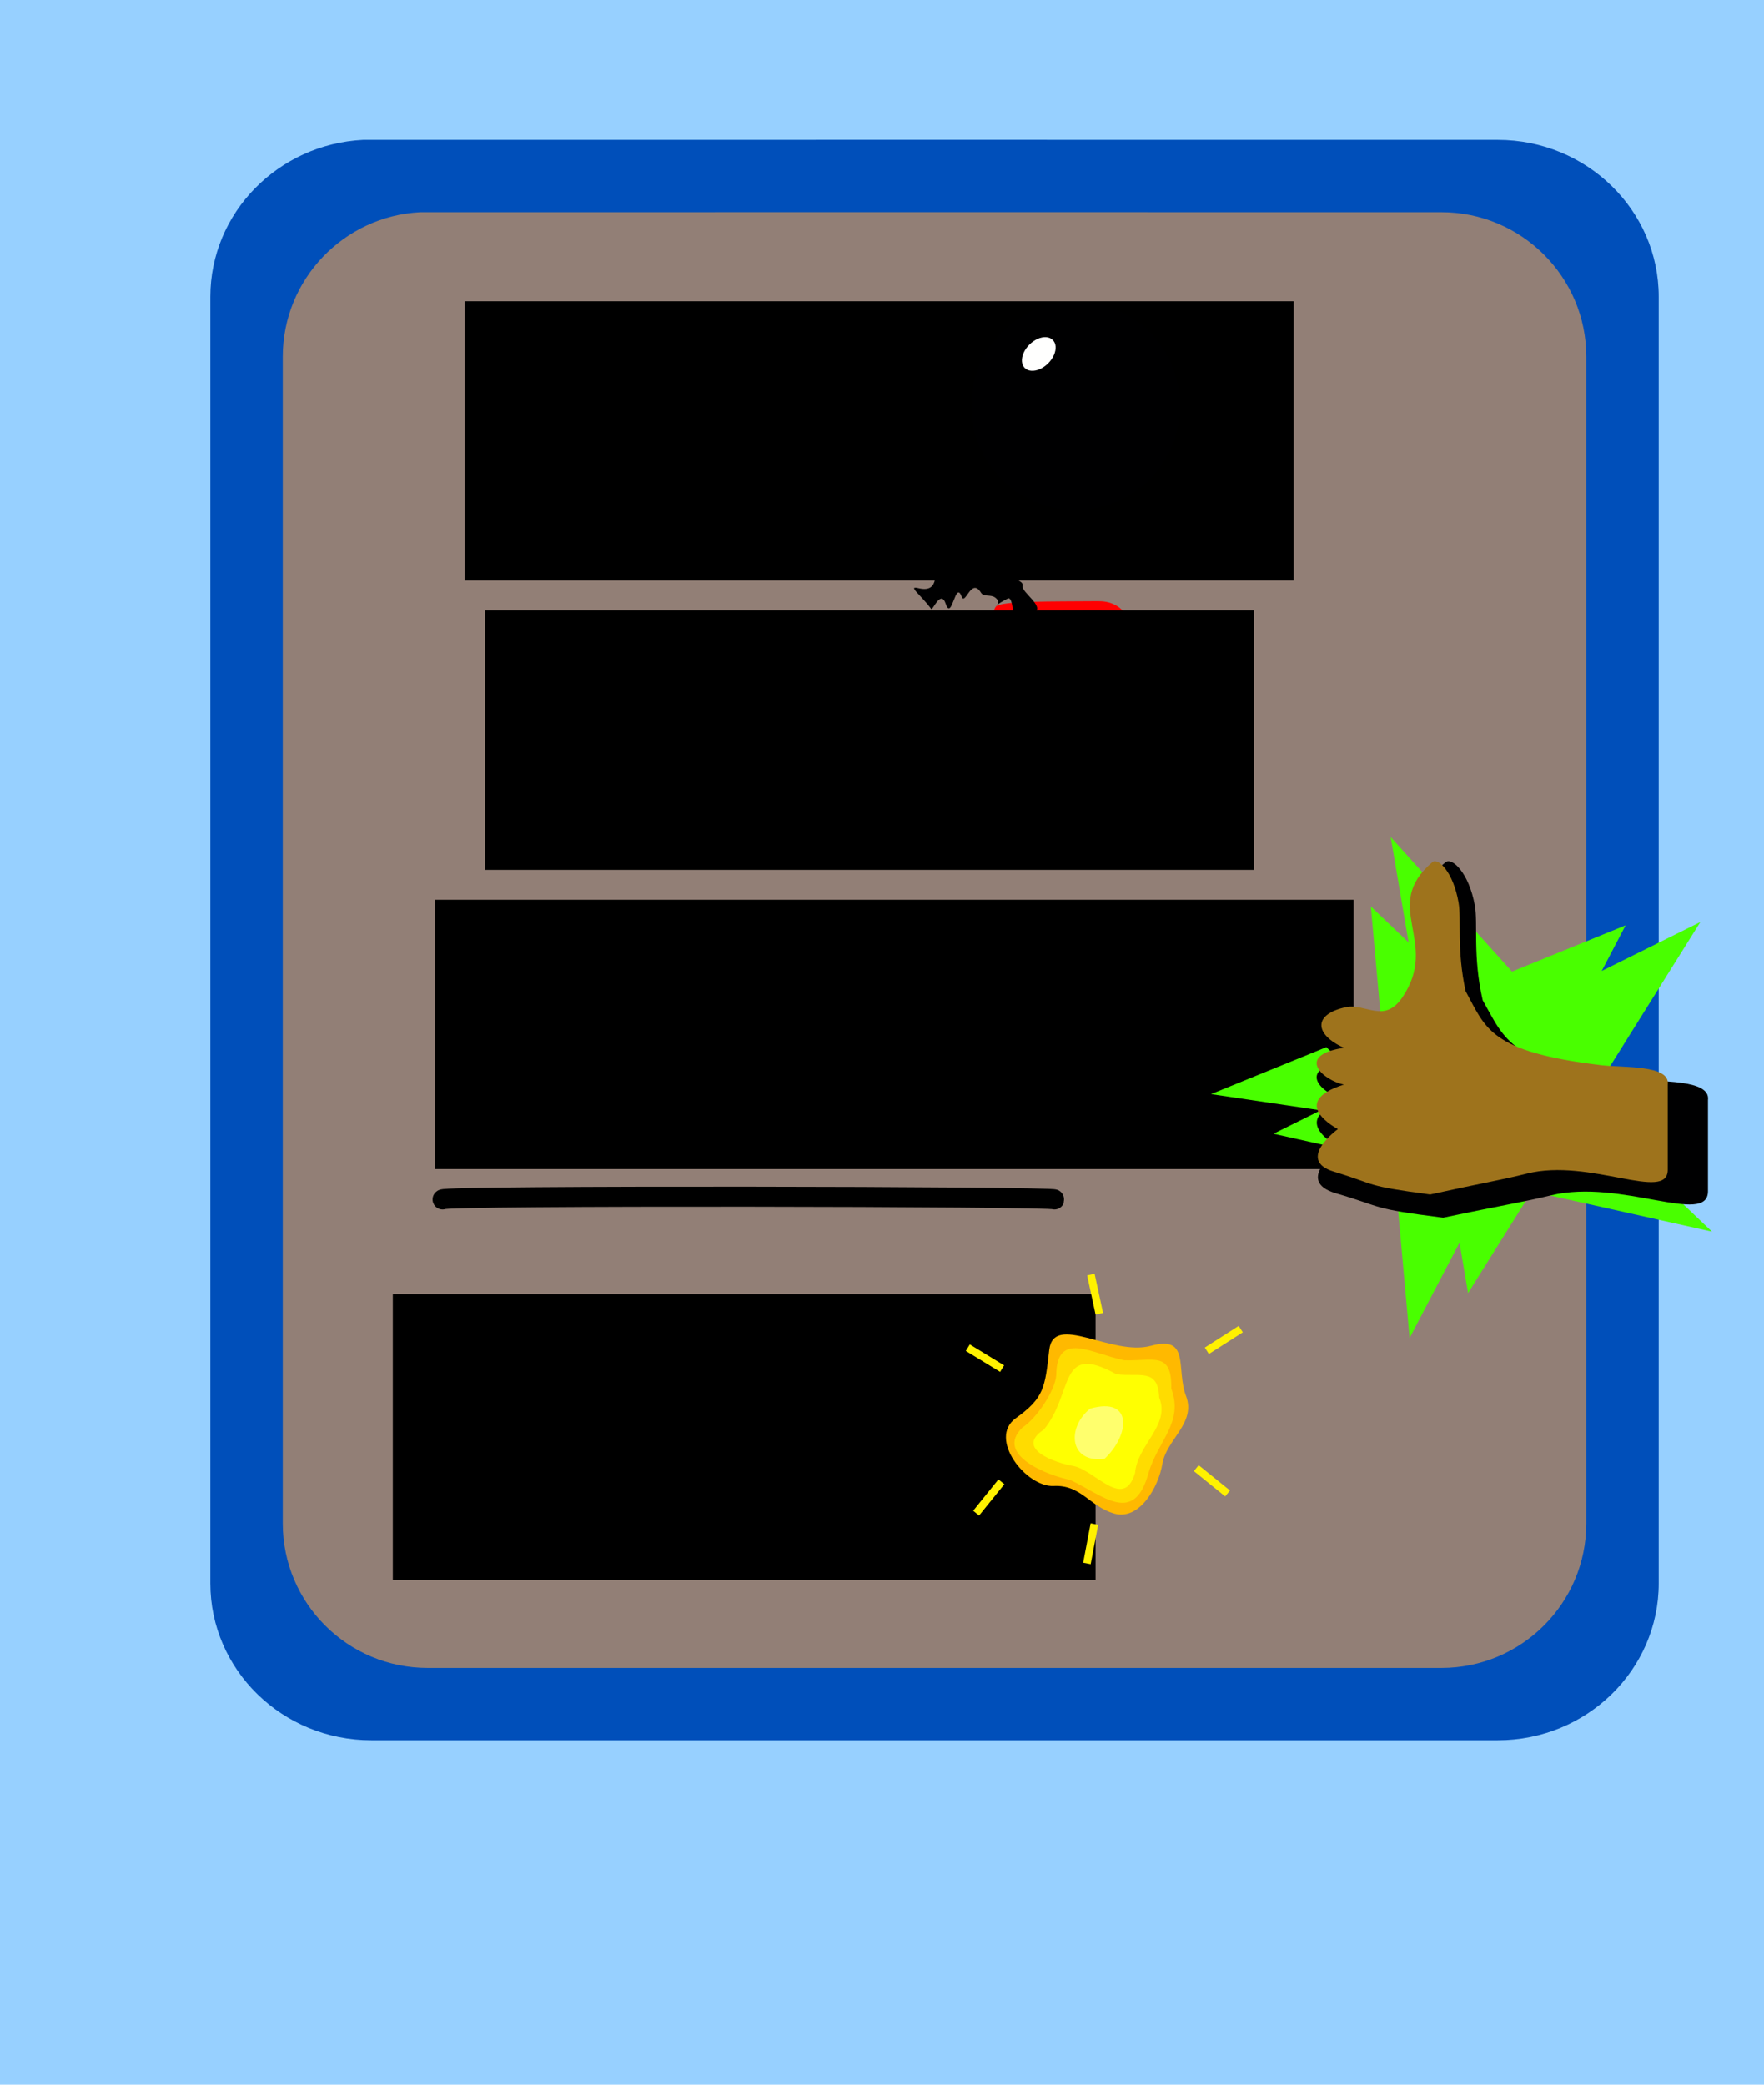 <?xml version="1.0" encoding="UTF-8" standalone="no"?>
<!-- file: bg_pretty.svg -->
<svg
   xmlns:dc="http://purl.org/dc/elements/1.1/"
   xmlns:cc="http://creativecommons.org/ns#"
   xmlns:rdf="http://www.w3.org/1999/02/22-rdf-syntax-ns#"
   xmlns:svg="http://www.w3.org/2000/svg"
   xmlns="http://www.w3.org/2000/svg"
   xmlns:sodipodi="http://sodipodi.sourceforge.net/DTD/sodipodi-0.dtd"
   xmlns:inkscape="http://www.inkscape.org/namespaces/inkscape"
   version="1.0"
   width="176"
   height="208"
   id="svg2"
   sodipodi:version="0.32"
   inkscape:version="0.46"
   sodipodi:docname="screen_loot.svg"
   sodipodi:docbase="C:\cygwin\home\jeffhollocher\svn\everypoint\apps\collection\angry.cannon\assets\screens"
   inkscape:output_extension="org.inkscape.output.svg.inkscape">
  <defs
     id="defs6">
    <inkscape:perspective
       sodipodi:type="inkscape:persp3d"
       inkscape:vp_x="0 : 104 : 1"
       inkscape:vp_y="0 : 1000 : 0"
       inkscape:vp_z="176 : 104 : 1"
       inkscape:persp3d-origin="88 : 69.333333 : 1"
       id="perspective54" />
  </defs>
  <sodipodi:namedview
     inkscape:window-height="627"
     inkscape:window-width="853"
     inkscape:pageshadow="2"
     inkscape:pageopacity="0.0"
     guidetolerance="10.0"
     gridtolerance="10.0"
     objecttolerance="10.0"
     borderopacity="1.0"
     bordercolor="#666666"
     pagecolor="#ffffff"
     id="base"
     inkscape:zoom="1.8125"
     inkscape:cx="88"
     inkscape:cy="104"
     inkscape:window-x="727"
     inkscape:window-y="386"
     inkscape:current-layer="svg2"
     showgrid="false" />
  <path
     d="M 0,0 L 176,0 L 176,208 L 0,208 L 0,0 z "
     style="fill:#97d0ff;fill-opacity:1"
     id="path3" />
  <path
     d="M 36.228,13.955 C 27.748,14.375 20.987,21.238 20.987,29.609 L 20.987,157.984 C 20.987,166.624 28.18,173.637 37.043,173.637 L 149.439,173.637 C 158.303,173.637 165.496,166.624 165.496,157.984 L 165.496,29.609 C 165.496,20.968 158.303,13.955 149.439,13.955 C 149.439,13.955 36.501,13.942 36.228,13.955 z"
     style="fill:#004fba"
     id="path4999" />
  <path
     d="M 41.929,21.172 C 34.297,21.559 28.212,27.881 28.212,35.592 L 28.212,152 C 28.212,159.959 34.686,166.42 42.663,166.42 L 143.82,166.42 C 151.797,166.42 158.271,159.959 158.271,152 L 158.271,35.592 C 158.271,27.632 151.797,21.172 143.82,21.172 C 143.82,21.172 42.175,21.16 41.929,21.172 z"
     style="fill:#927f76;fill-opacity:1"
     id="path3058" />
  <g
     id="g2814"
     transform="matrix(1.248,0,0,1.026,91.205,56.451)">
    <path
       id="path15805"
       style="fill:#ff0001"
       d="M 6.55,3.952 C 7.083,3.419 10.896,3.486 14.698,3.448 C 18.561,3.409 17.56,10.224 18.169,11.206 C 18.896,12.379 23.154,11.815 23.209,15.719 C 23.164,19.633 23.407,26.682 22.804,27.46 C 22.147,28.308 18.228,28.102 14.462,28.115 C 10.582,28.129 7.165,28.4 6.55,27.46 C 5.964,26.567 6.162,19.651 6.103,15.757 C 6.082,11.818 5.871,4.838 6.55,3.952 C 7.218,3.079 6.55,3.952 6.55,3.952" />
    <path
       id="path15807"
       style="fill:#8c0000"
       d="M 14.713,4.376 C 11.326,4.412 7.941,4.349 7.466,4.841 C 6.852,11.952 6.67,19.397 7.466,26.517 C 12.021,27.718 17.348,27.308 21.96,26.517 C 22.497,25.799 22.253,19.293 22.293,15.679 C 22.244,12.076 18.377,13.245 17.729,12.162 C 15.564,11.137 17.106,4.3 14.713,4.376 z M 16.798,12.893 C 17.981,13.793 20.58,13.053 21.362,15.613 C 21.327,18.921 21.503,24.929 21.03,25.586 C 16.973,26.544 12.283,26.396 8.263,25.586 C 7.884,19.036 7.464,12.237 8.263,5.706 C 8.682,5.255 11.661,5.339 14.647,5.307 C 15.251,6.404 14.979,11.506 16.798,12.893 z" />
    <path
       id="path15818"
       style="fill:#000001"
       d="M 16.087,5.967 C 15.154,7.03 19.153,6.784 20.587,8.184 C 20.974,9.467 20.555,11.988 20.386,13.221 C 22.399,13.705 22.935,10.279 22.334,8.385 C 21.755,6.687 17.654,4.184 16.087,5.967 z" />
    <path
       id="path16705"
       style="fill:#000001"
       d="M 9.655,4.523 C 10.407,3.931 8.569,2.559 8.675,1.983 C 8.842,1.085 6.379,1.204 6.442,0.242 C 6.499,-0.635 4.729,1.202 3.976,0.572 C 2.87,-0.353 2.399,1.518 2.166,1.163 C 1.263,-0.214 2.334,2.788 0.326,2.179 C -0.557,1.912 0.544,2.846 1.368,4.209 C 1.482,4.397 2.128,2.263 2.531,3.719 C 3.01,5.448 3.302,1.354 3.794,2.995 C 4.084,3.961 4.56,1.066 5.347,2.629 C 5.565,3.062 6.106,2.773 6.467,3.087 C 7.314,3.827 5.57,4.407 7.488,3.193 C 7.81,2.989 7.916,4.329 7.88,4.522 C 7.66,5.714 9.238,4.989 9.655,4.523 z" />
    <path
       id="path1011"
       style="fill:#ffc500"
       d="M 13.538,25.495 C 10.783,24.185 11.227,24.028 10.519,23.135 C 9.81,22.241 9.81,21.051 8.079,20.276 C 8.796,19.987 11.052,20.088 11.945,20.322 C 12.811,20.62 11.311,19.898 10.839,18.707 C 10.366,17.516 10.445,16.108 11.075,15.513 C 11.343,16.18 11.936,17.24 12.959,17.775 C 13.983,18.311 12.644,17.061 12.644,15.93 C 12.644,14.798 13.117,13.845 13.117,13.488 C 13.117,13.131 13.7,14.637 14.252,14.816 C 14.58,14.805 14.386,14.848 14.701,14.133 C 15.016,13.418 15.46,13.243 15.46,11.516 C 15.85,12.358 16.784,13.355 16.627,14.725 C 16.469,16.094 16.177,16.71 15.715,17.418 C 15.085,17.895 17.975,16.175 18.378,15.12 C 18.753,15.497 18.955,17.741 17.84,18.728 C 17.727,19.21 19.998,18.417 20.628,17.94 C 20.757,18.706 20.595,20.515 18.47,21.825 C 17.708,22.271 20.202,21.944 20.595,21.527 C 20.989,21.11 20.38,25.219 15.736,25.457 C 15.995,25.219 17.141,24.646 17.208,24.201 C 16.634,24.177 16.092,24.128 15.672,24.017 C 16.059,23.844 17.503,23.339 17.589,22.918 C 17.096,23.167 15.914,23.034 15.518,23.007 C 15.648,22.675 16.852,21.577 16.522,20.388 C 16.317,20.574 15.197,21.63 14.927,21.896 C 14.691,22.129 14.354,20.589 14.109,20.412 C 13.512,21.1 14.172,22.256 14.216,23.048 C 13.826,22.802 12.82,22.971 12.329,22.933 C 12.838,23.402 13.345,24.155 13.317,24.578 C 13.3,24.819 13.519,25.525 13.538,25.495 z" />
  </g>
  <flowRoot
     xml:space="preserve"
     id="flowRoot2821"
     transform="matrix(1.806,0,0,1.804,-65.221,-87.392)"><flowRegion
       id="flowRegion2823"><rect
         id="rect2825"
         width="42.483"
         height="14.345"
         x="62.897"
         y="82.207" /></flowRegion><flowPara
       id="flowPara2827">-65</flowPara></flowRoot>  <flowRoot
     xml:space="preserve"
     id="flowRoot2829"
     transform="matrix(1.806,0,0,1.804,-65.221,-75.446)"><flowRegion
       id="flowRegion2831"><rect
         id="rect2833"
         width="45.793"
         height="15.448"
         x="61.793"
         y="58.483" /></flowRegion><flowPara
       id="flowPara2835">-25</flowPara></flowRoot>  <flowRoot
     xml:space="preserve"
     id="flowRoot2837"
     transform="matrix(1.806,0,0,1.804,-70.204,-89.383)"
     style="fill:#000000;fill-opacity:1"><flowRegion
       id="flowRegion2839"><rect
         id="rect2841"
         width="50.759"
         height="14.897"
         x="62.897"
         y="99.31"
         style="fill:#000000;fill-opacity:1" /></flowRegion><flowPara
       id="flowPara2843">+290</flowPara><flowPara
       id="flowPara2845" /></flowRoot>  <path
     style="fill:none;fill-opacity:0.75;fill-rule:evenodd;stroke:#000000;stroke-width:2;stroke-linecap:round;stroke-linejoin:miter;stroke-miterlimit:4;stroke-dasharray:none;stroke-opacity:1"
     d="M 44.158,119.677 C 43.937,119.255 105.329,119.371 105.201,119.677"
     id="path2847"
     sodipodi:nodetypes="cc" />
  <path
     d="M 117.734,40.488 C 117.734,46.233 113.071,50.89 107.32,50.89 C 101.569,50.89 96.906,46.233 96.906,40.488 C 96.906,34.743 101.569,30.086 107.32,30.086 C 113.071,30.086 117.734,34.743 117.734,40.488 z"
     style="fill:#000001"
     id="path2844" />
  <path
     d="M 105.038,33.926 C 105.374,34.257 105.418,34.831 105.152,35.432 C 104.886,36.031 104.351,36.565 103.751,36.831 C 103.15,37.096 102.575,37.053 102.243,36.718 C 101.907,36.387 101.864,35.812 102.13,35.212 C 102.396,34.612 102.93,34.078 103.531,33.812 C 104.132,33.547 104.707,33.59 105.038,33.926 L 105.038,33.926 z"
     style="fill:#fffffe"
     id="path5" />
  <flowRoot
     xml:space="preserve"
     id="flowRoot3762"
     transform="matrix(2.154,0,0,2.152,-91.535,-117.835)"><flowRegion
       id="flowRegion3764"><rect
         id="rect3766"
         width="32.552"
         height="13.241"
         x="60.69"
         y="114.759" /></flowRegion><flowPara
       id="flowPara3768">+200</flowPara></flowRoot>  <g
     id="g3779"
     transform="matrix(1.624,0,0,1.649,207.387,99.663)">
    <path
       id="path2792"
       style="fill:#b50000"
       d="M 27.709,13.969 C 27.711,21.683 21.508,27.938 13.855,27.938 C 6.202,27.938 -0.002,21.683 0,13.969 C -0.002,6.255 6.202,0 13.855,0 C 21.508,0 27.711,6.255 27.709,13.969 L 27.709,13.969 z" />
    <path
       id="path3782"
       style="fill:#000001"
       d="M 17.868,28.439 C 17.481,28.755 16.388,27.786 16.007,25.662 C 15.799,24.506 16.153,22.443 15.506,19.613 C 14.059,17.078 13.829,15.477 5.841,14.555 C 4.314,14.379 0.925,14.599 1.116,13.232 L 1.116,7.414 C 1.116,5.16 6.666,8.231 11.139,7.15 C 13.004,6.699 14.352,6.5 18.032,5.72 C 22.787,6.328 21.71,6.356 24.884,7.282 C 27.622,8.081 24.597,10.191 24.597,10.191 C 24.597,10.191 28.253,11.999 24.168,13.232 C 25.6,13.497 27.712,15.223 24.168,15.745 C 26.266,16.647 26.398,18.038 24.025,18.522 C 22.641,18.804 21.303,17.369 20.016,19.183 C 17.295,23.018 21.591,25.398 17.868,28.439 z" />
    <path
       id="path3784"
       style="fill:#e1cb91"
       d="M 16.146,26.959 C 15.799,27.255 14.818,26.349 14.476,24.363 C 14.289,23.283 14.607,21.354 14.026,18.708 C 12.728,16.338 12.522,14.842 5.355,13.979 C 3.984,13.815 0.944,14.021 1.115,12.743 L 1.115,7.304 C 1.115,5.196 6.095,8.068 10.108,7.057 C 11.781,6.635 12.991,6.45 16.293,5.72 C 20.559,6.288 19.593,6.315 22.441,7.18 C 24.897,7.927 22.184,9.9 22.184,9.9 C 22.184,9.9 25.464,11.59 21.798,12.743 C 23.083,12.99 24.978,14.604 21.798,15.092 C 23.681,15.935 23.799,17.236 21.67,17.688 C 20.429,17.951 19.227,16.61 18.073,18.306 C 15.632,21.891 19.486,24.116 16.146,26.959 z" />
  </g>
  <g
     id="g4687"
     transform="matrix(1.806,0,0,1.804,96.362,127.089)">
    <path
       id="path13012"
       style="fill:#ffb900"
       d="M 8.194,13.262 C 9.564,13.663 10.64,11.846 10.861,10.508 C 11.082,9.17 12.735,8.26 12.167,6.765 C 11.599,5.27 12.42,3.383 10.224,3.986 C 8.061,4.58 4.847,2.125 4.609,4.215 C 4.371,6.305 4.327,6.866 2.764,7.987 C 1.2,9.108 3.332,11.813 4.849,11.737 C 6.367,11.662 6.825,12.861 8.194,13.262 z" />
    <path
       id="path13014"
       style="fill:#ffdc00"
       d="M 4.995,5.623 C 4.926,6.489 3.889,8.015 3.133,8.5 C 1.541,10.031 4.622,11.187 5.759,11.4 C 7.573,12.244 9.291,13.957 10.096,11.016 C 10.619,9.233 12.047,8.227 11.352,6.353 C 11.391,4.265 10.367,4.842 8.754,4.785 C 6.976,4.436 5.018,3.095 4.995,5.623 z" />
    <path
       id="path13016"
       style="fill:#ffff01"
       d="M 4.312,8.616 C 2.671,9.696 4.981,10.472 5.955,10.635 C 7.177,10.897 8.717,13.088 9.349,11.03 C 9.47,9.456 11.317,8.38 10.683,6.848 C 10.624,5.185 9.576,5.728 8.316,5.557 C 5.081,3.76 5.982,6.59 4.312,8.616 z" />
    <path
       id="path13018"
       style="fill:#ffff6d"
       d="M 6.87,7.459 C 5.566,8.504 5.706,10.49 7.662,10.236 C 9.038,8.957 9.283,6.778 6.87,7.459 z" />
    <path
       id="rect5437"
       style="fill:#fff100"
       d="M 6.703,0.089 L 7.115,0 L 7.582,2.168 L 7.169,2.257 L 6.703,0.089 z" />
    <path
       id="rect5439"
       style="fill:#fff100"
       d="M 6.896,13.803 L 7.311,13.882 L 6.899,16.061 L 6.484,15.982 L 6.896,13.803 z" />
    <path
       id="rect5441"
       style="fill:#fff100"
       d="M 0,4.269 L 0.22,3.909 L 2.115,5.067 L 1.895,5.427 L 0,4.269 z" />
    <path
       id="rect5443"
       style="fill:#fff100"
       d="M 15.076,2.885 L 15.303,3.24 L 13.429,4.438 L 13.202,4.083 L 15.076,2.885 z" />
    <path
       id="rect5445"
       style="fill:#fff100"
       d="M 12.599,10.915 L 12.864,10.588 L 14.594,11.987 L 14.329,12.315 L 12.599,10.915 z" />
    <path
       id="rect5447"
       style="fill:#fff100"
       d="M 1.802,11.375 L 2.13,11.639 L 0.733,13.372 L 0.406,13.108 L 1.802,11.375 z" />
  </g>
  <g
     id="g3757"
     transform="matrix(1.562,0,0,1.562,120.828,83.517)">
    <path
       id="path2198"
       style="fill:#49ff00"
       d="M 32,25.207 L 10.209,4.433 L 12.683,32 L 26.482,5.638 L 0,16.421 L 30.319,20.903 L 11.478,0 L 16.418,29.132 L 31.255,5.429 L 3.989,18.953 L 32,25.207 z" />
    <path
       id="path2181"
       style="fill:#000001"
       d="M 14.99,1.599 C 15.377,1.283 16.47,2.252 16.852,4.376 C 17.059,5.532 16.705,7.595 17.353,10.426 C 18.799,12.96 19.029,14.561 27.017,15.483 C 28.545,15.66 31.933,15.439 31.742,16.806 L 31.742,22.624 C 31.742,24.878 26.192,21.807 21.72,22.888 C 19.854,23.339 18.506,23.538 14.826,24.318 C 10.072,23.71 11.148,23.682 7.974,22.756 C 5.236,21.957 8.261,19.847 8.261,19.847 C 8.261,19.847 4.605,18.039 8.69,16.806 C 7.258,16.541 5.146,14.815 8.69,14.293 C 6.592,13.392 6.46,12 8.833,11.516 C 10.217,11.235 11.556,12.669 12.842,10.855 C 15.563,7.021 11.267,4.64 14.99,1.599 z" />
    <path
       id="path1315"
       style="fill:#9e731c"
       d="M 14.143,1.595 C 14.49,1.3 15.471,2.206 15.813,4.191 C 15.999,5.272 15.682,7.201 16.263,9.847 C 17.561,12.217 17.767,13.713 24.934,14.575 C 26.305,14.74 29.345,14.534 29.174,15.812 L 29.174,21.251 C 29.174,23.358 24.194,20.487 20.181,21.498 C 18.507,21.92 17.297,22.105 13.995,22.834 C 9.73,22.266 10.695,22.24 7.848,21.374 C 5.392,20.628 8.105,18.655 8.105,18.655 C 8.105,18.655 4.825,16.964 8.49,15.812 C 7.206,15.564 5.311,13.95 8.49,13.463 C 6.608,12.62 6.49,11.319 8.619,10.867 C 9.86,10.603 11.061,11.945 12.216,10.249 C 14.657,6.664 10.803,4.439 14.143,1.595 z" />
  </g>
</svg>
